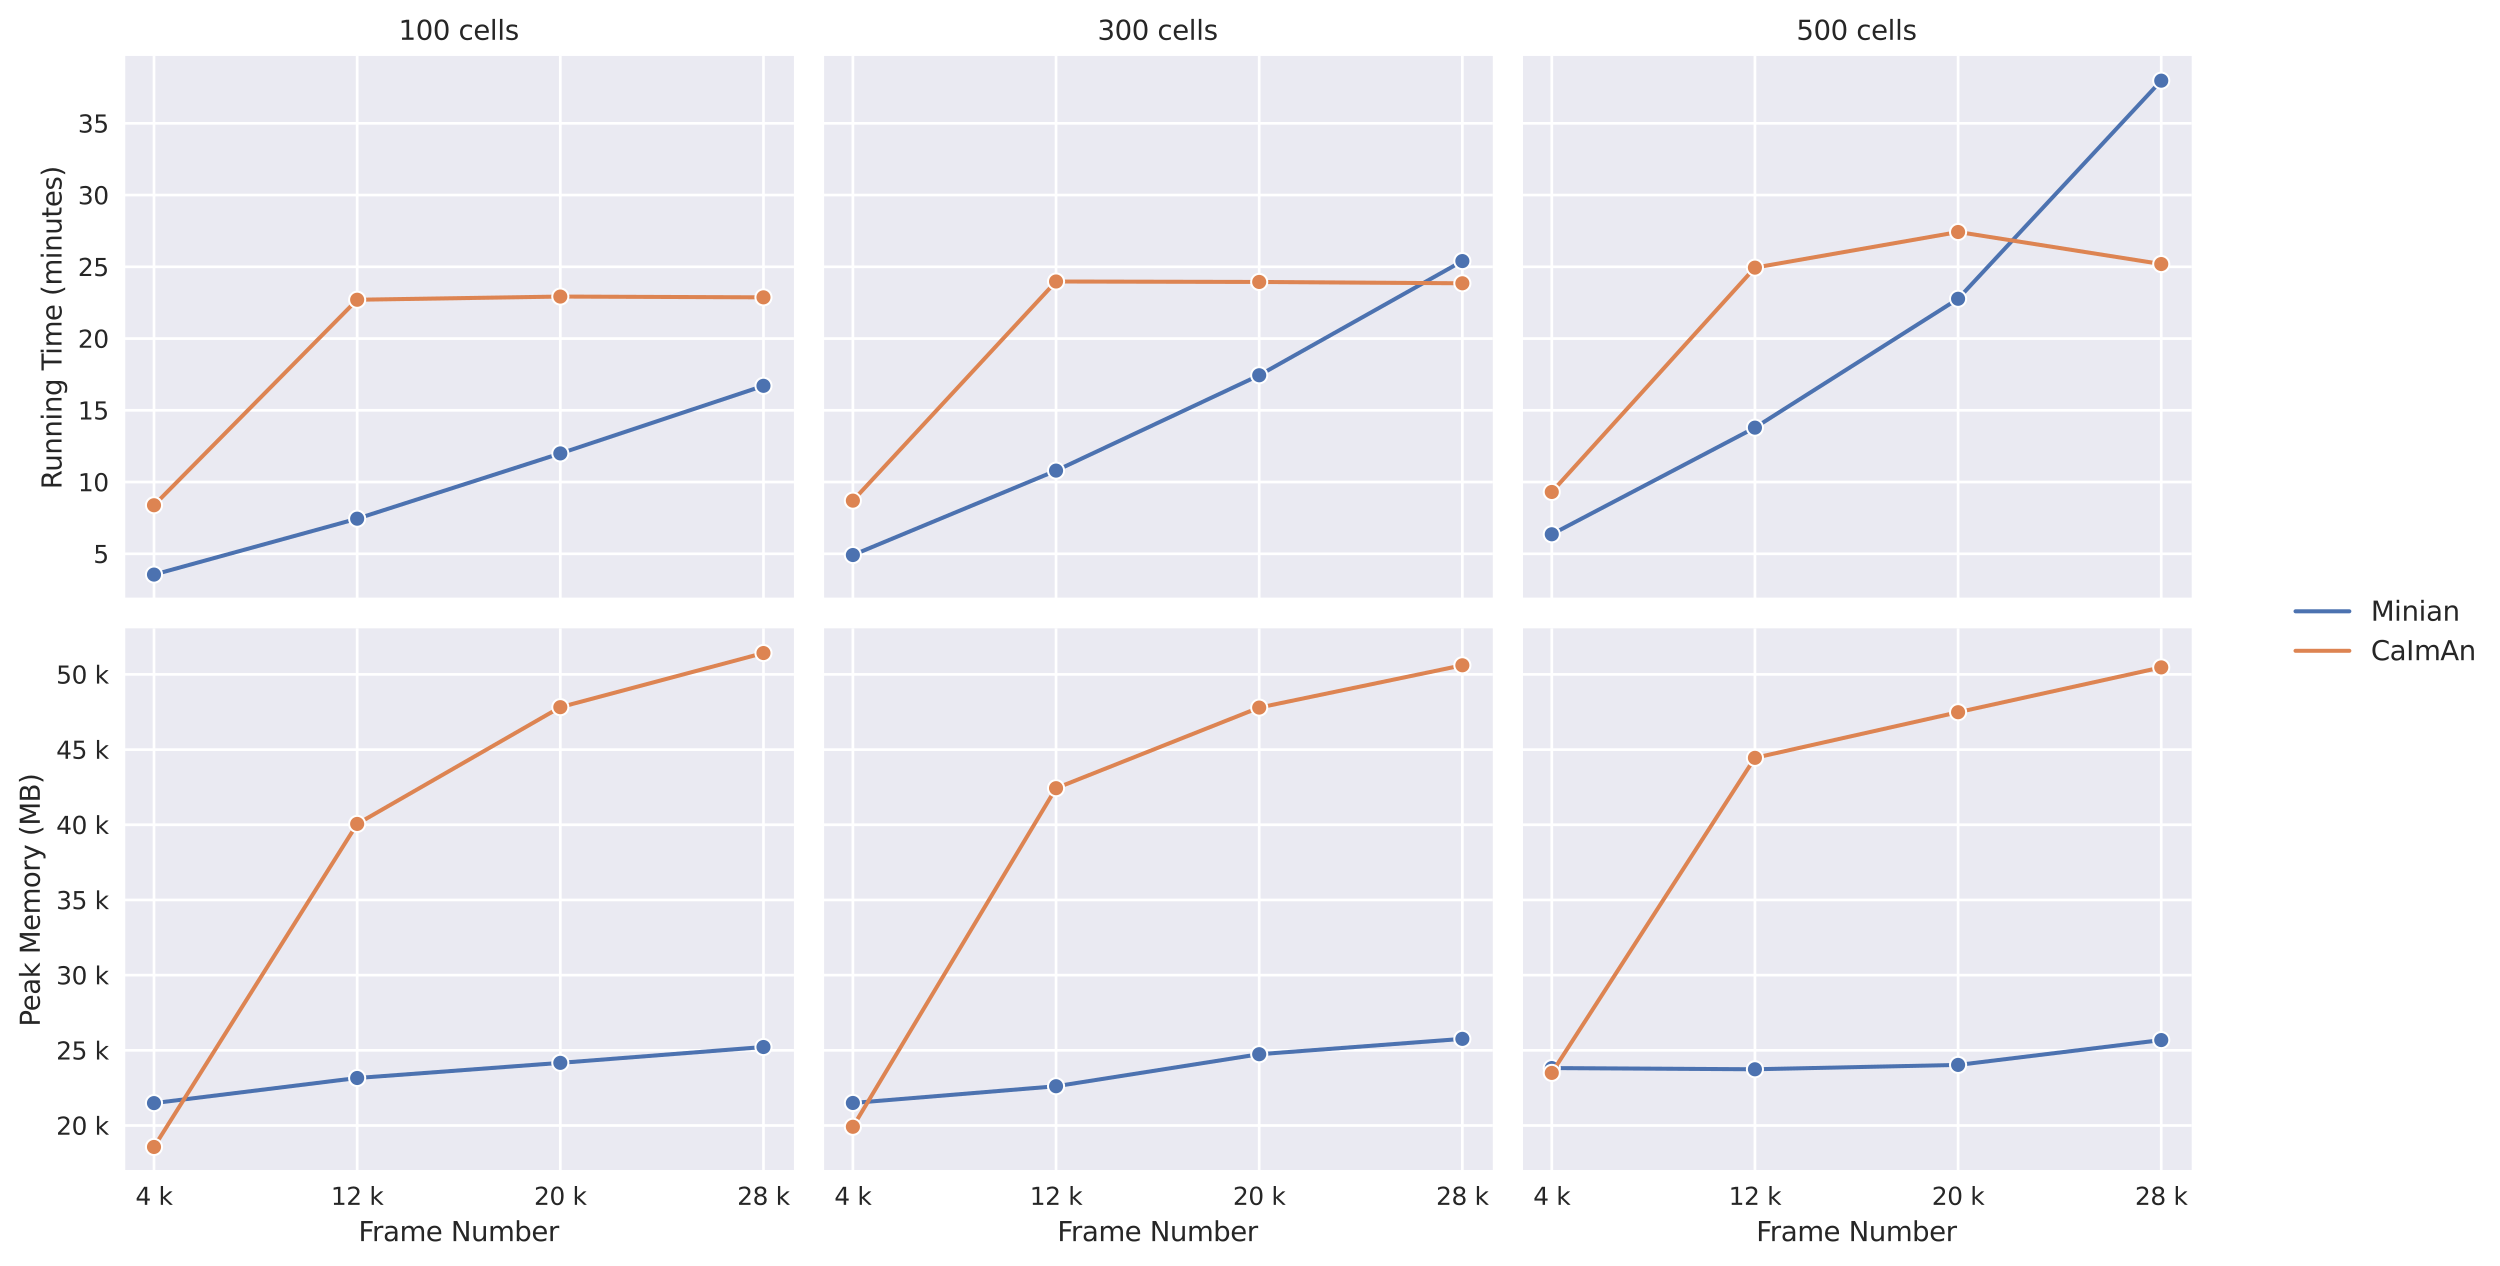 <?xml version="1.0" encoding="utf-8" standalone="no"?>
<!DOCTYPE svg PUBLIC "-//W3C//DTD SVG 1.1//EN"
  "http://www.w3.org/Graphics/SVG/1.1/DTD/svg11.dtd">
<svg height="470.467pt" version="1.1" viewBox="0 0 928.979 470.467" width="928.979pt" xmlns="http://www.w3.org/2000/svg" xmlns:xlink="http://www.w3.org/1999/xlink">
 <defs>
  <style type="text/css">*{stroke-linecap:butt;stroke-linejoin:round;}</style>
 </defs>
 <g id="figure_1">
  <g id="patch_1">
   <path d="M 0 470.467 
L 928.979 470.467 
L 928.979 0 
L 0 0 
z
" style="fill:#ffffff;"/>
  </g>
  <g id="axes_1">
   <g id="patch_2">
    <path d="M 45.903 222.688 
L 295.023 222.688 
L 295.023 20.798 
L 45.903 20.798 
z
" style="fill:#eaeaf2;"/>
   </g>
   <g id="matplotlib.axis_1">
    <g id="xtick_1">
     <g id="line2d_1">
      <path clip-path="url(#p2f8aa54cfc)" d="M 57.226 222.688 
L 57.226 20.798 
" style="fill:none;stroke:#ffffff;stroke-linecap:round;"/>
     </g>
    </g>
    <g id="xtick_2">
     <g id="line2d_2">
      <path clip-path="url(#p2f8aa54cfc)" d="M 132.717 222.688 
L 132.717 20.798 
" style="fill:none;stroke:#ffffff;stroke-linecap:round;"/>
     </g>
    </g>
    <g id="xtick_3">
     <g id="line2d_3">
      <path clip-path="url(#p2f8aa54cfc)" d="M 208.208 222.688 
L 208.208 20.798 
" style="fill:none;stroke:#ffffff;stroke-linecap:round;"/>
     </g>
    </g>
    <g id="xtick_4">
     <g id="line2d_4">
      <path clip-path="url(#p2f8aa54cfc)" d="M 283.699 222.688 
L 283.699 20.798 
" style="fill:none;stroke:#ffffff;stroke-linecap:round;"/>
     </g>
    </g>
    <g id="xtick_5"/>
    <g id="xtick_6"/>
    <g id="xtick_7"/>
    <g id="xtick_8"/>
    <g id="xtick_9"/>
    <g id="xtick_10"/>
    <g id="xtick_11"/>
    <g id="xtick_12"/>
    <g id="xtick_13"/>
   </g>
   <g id="matplotlib.axis_2">
    <g id="ytick_1">
     <g id="line2d_5">
      <path clip-path="url(#p2f8aa54cfc)" d="M 45.903 205.78 
L 295.023 205.78 
" style="fill:none;stroke:#ffffff;stroke-linecap:round;"/>
     </g>
     <g id="text_1">
      <!-- 5 -->
      <g style="fill:#262626;" transform="translate(34.676 209.2)scale(0.09 -0.09)">
       <defs>
        <path d="M 691 4666 
L 3169 4666 
L 3169 4134 
L 1269 4134 
L 1269 2991 
Q 1406 3038 1543 3061 
Q 1681 3084 1819 3084 
Q 2600 3084 3056 2656 
Q 3513 2228 3513 1497 
Q 3513 744 3044 326 
Q 2575 -91 1722 -91 
Q 1428 -91 1123 -41 
Q 819 9 494 109 
L 494 744 
Q 775 591 1075 516 
Q 1375 441 1709 441 
Q 2250 441 2565 725 
Q 2881 1009 2881 1497 
Q 2881 1984 2565 2268 
Q 2250 2553 1709 2553 
Q 1456 2553 1204 2497 
Q 953 2441 691 2322 
L 691 4666 
z
" id="DejaVuSans-35" transform="scale(0.016)"/>
       </defs>
       <use xlink:href="#DejaVuSans-35"/>
      </g>
     </g>
    </g>
    <g id="ytick_2">
     <g id="line2d_6">
      <path clip-path="url(#p2f8aa54cfc)" d="M 45.903 179.122 
L 295.023 179.122 
" style="fill:none;stroke:#ffffff;stroke-linecap:round;"/>
     </g>
     <g id="text_2">
      <!-- 10 -->
      <g style="fill:#262626;" transform="translate(28.95 182.542)scale(0.09 -0.09)">
       <defs>
        <path d="M 794 531 
L 1825 531 
L 1825 4091 
L 703 3866 
L 703 4441 
L 1819 4666 
L 2450 4666 
L 2450 531 
L 3481 531 
L 3481 0 
L 794 0 
L 794 531 
z
" id="DejaVuSans-31" transform="scale(0.016)"/>
        <path d="M 2034 4250 
Q 1547 4250 1301 3770 
Q 1056 3291 1056 2328 
Q 1056 1369 1301 889 
Q 1547 409 2034 409 
Q 2525 409 2770 889 
Q 3016 1369 3016 2328 
Q 3016 3291 2770 3770 
Q 2525 4250 2034 4250 
z
M 2034 4750 
Q 2819 4750 3233 4129 
Q 3647 3509 3647 2328 
Q 3647 1150 3233 529 
Q 2819 -91 2034 -91 
Q 1250 -91 836 529 
Q 422 1150 422 2328 
Q 422 3509 836 4129 
Q 1250 4750 2034 4750 
z
" id="DejaVuSans-30" transform="scale(0.016)"/>
       </defs>
       <use xlink:href="#DejaVuSans-31"/>
       <use x="63.623" xlink:href="#DejaVuSans-30"/>
      </g>
     </g>
    </g>
    <g id="ytick_3">
     <g id="line2d_7">
      <path clip-path="url(#p2f8aa54cfc)" d="M 45.903 152.464 
L 295.023 152.464 
" style="fill:none;stroke:#ffffff;stroke-linecap:round;"/>
     </g>
     <g id="text_3">
      <!-- 15 -->
      <g style="fill:#262626;" transform="translate(28.95 155.884)scale(0.09 -0.09)">
       <use xlink:href="#DejaVuSans-31"/>
       <use x="63.623" xlink:href="#DejaVuSans-35"/>
      </g>
     </g>
    </g>
    <g id="ytick_4">
     <g id="line2d_8">
      <path clip-path="url(#p2f8aa54cfc)" d="M 45.903 125.806 
L 295.023 125.806 
" style="fill:none;stroke:#ffffff;stroke-linecap:round;"/>
     </g>
     <g id="text_4">
      <!-- 20 -->
      <g style="fill:#262626;" transform="translate(28.95 129.226)scale(0.09 -0.09)">
       <defs>
        <path d="M 1228 531 
L 3431 531 
L 3431 0 
L 469 0 
L 469 531 
Q 828 903 1448 1529 
Q 2069 2156 2228 2338 
Q 2531 2678 2651 2914 
Q 2772 3150 2772 3378 
Q 2772 3750 2511 3984 
Q 2250 4219 1831 4219 
Q 1534 4219 1204 4116 
Q 875 4013 500 3803 
L 500 4441 
Q 881 4594 1212 4672 
Q 1544 4750 1819 4750 
Q 2544 4750 2975 4387 
Q 3406 4025 3406 3419 
Q 3406 3131 3298 2873 
Q 3191 2616 2906 2266 
Q 2828 2175 2409 1742 
Q 1991 1309 1228 531 
z
" id="DejaVuSans-32" transform="scale(0.016)"/>
       </defs>
       <use xlink:href="#DejaVuSans-32"/>
       <use x="63.623" xlink:href="#DejaVuSans-30"/>
      </g>
     </g>
    </g>
    <g id="ytick_5">
     <g id="line2d_9">
      <path clip-path="url(#p2f8aa54cfc)" d="M 45.903 99.148 
L 295.023 99.148 
" style="fill:none;stroke:#ffffff;stroke-linecap:round;"/>
     </g>
     <g id="text_5">
      <!-- 25 -->
      <g style="fill:#262626;" transform="translate(28.95 102.567)scale(0.09 -0.09)">
       <use xlink:href="#DejaVuSans-32"/>
       <use x="63.623" xlink:href="#DejaVuSans-35"/>
      </g>
     </g>
    </g>
    <g id="ytick_6">
     <g id="line2d_10">
      <path clip-path="url(#p2f8aa54cfc)" d="M 45.903 72.49 
L 295.023 72.49 
" style="fill:none;stroke:#ffffff;stroke-linecap:round;"/>
     </g>
     <g id="text_6">
      <!-- 30 -->
      <g style="fill:#262626;" transform="translate(28.95 75.909)scale(0.09 -0.09)">
       <defs>
        <path d="M 2597 2516 
Q 3050 2419 3304 2112 
Q 3559 1806 3559 1356 
Q 3559 666 3084 287 
Q 2609 -91 1734 -91 
Q 1441 -91 1130 -33 
Q 819 25 488 141 
L 488 750 
Q 750 597 1062 519 
Q 1375 441 1716 441 
Q 2309 441 2620 675 
Q 2931 909 2931 1356 
Q 2931 1769 2642 2001 
Q 2353 2234 1838 2234 
L 1294 2234 
L 1294 2753 
L 1863 2753 
Q 2328 2753 2575 2939 
Q 2822 3125 2822 3475 
Q 2822 3834 2567 4026 
Q 2313 4219 1838 4219 
Q 1578 4219 1281 4162 
Q 984 4106 628 3988 
L 628 4550 
Q 988 4650 1302 4700 
Q 1616 4750 1894 4750 
Q 2613 4750 3031 4423 
Q 3450 4097 3450 3541 
Q 3450 3153 3228 2886 
Q 3006 2619 2597 2516 
z
" id="DejaVuSans-33" transform="scale(0.016)"/>
       </defs>
       <use xlink:href="#DejaVuSans-33"/>
       <use x="63.623" xlink:href="#DejaVuSans-30"/>
      </g>
     </g>
    </g>
    <g id="ytick_7">
     <g id="line2d_11">
      <path clip-path="url(#p2f8aa54cfc)" d="M 45.903 45.832 
L 295.023 45.832 
" style="fill:none;stroke:#ffffff;stroke-linecap:round;"/>
     </g>
     <g id="text_7">
      <!-- 35 -->
      <g style="fill:#262626;" transform="translate(28.95 49.251)scale(0.09 -0.09)">
       <use xlink:href="#DejaVuSans-33"/>
       <use x="63.623" xlink:href="#DejaVuSans-35"/>
      </g>
     </g>
    </g>
    <g id="ytick_8"/>
    <g id="ytick_9"/>
    <g id="ytick_10"/>
    <g id="ytick_11"/>
    <g id="ytick_12"/>
    <g id="ytick_13"/>
    <g id="ytick_14"/>
    <g id="ytick_15"/>
    <g id="ytick_16"/>
    <g id="ytick_17"/>
    <g id="ytick_18"/>
    <g id="ytick_19"/>
    <g id="ytick_20"/>
    <g id="ytick_21"/>
    <g id="ytick_22"/>
    <g id="ytick_23"/>
    <g id="ytick_24"/>
    <g id="ytick_25"/>
    <g id="ytick_26"/>
    <g id="ytick_27"/>
    <g id="ytick_28"/>
    <g id="ytick_29"/>
    <g id="ytick_30"/>
    <g id="ytick_31"/>
    <g id="ytick_32"/>
    <g id="ytick_33"/>
    <g id="ytick_34"/>
    <g id="ytick_35"/>
    <g id="ytick_36"/>
    <g id="ytick_37"/>
    <g id="ytick_38"/>
    <g id="text_8">
     <!-- Running Time (minutes) -->
     <g style="fill:#262626;" transform="translate(22.87 181.782)rotate(-90)scale(0.1 -0.1)">
      <defs>
       <path d="M 2841 2188 
Q 3044 2119 3236 1894 
Q 3428 1669 3622 1275 
L 4263 0 
L 3584 0 
L 2988 1197 
Q 2756 1666 2539 1819 
Q 2322 1972 1947 1972 
L 1259 1972 
L 1259 0 
L 628 0 
L 628 4666 
L 2053 4666 
Q 2853 4666 3247 4331 
Q 3641 3997 3641 3322 
Q 3641 2881 3436 2590 
Q 3231 2300 2841 2188 
z
M 1259 4147 
L 1259 2491 
L 2053 2491 
Q 2509 2491 2742 2702 
Q 2975 2913 2975 3322 
Q 2975 3731 2742 3939 
Q 2509 4147 2053 4147 
L 1259 4147 
z
" id="DejaVuSans-52" transform="scale(0.016)"/>
       <path d="M 544 1381 
L 544 3500 
L 1119 3500 
L 1119 1403 
Q 1119 906 1312 657 
Q 1506 409 1894 409 
Q 2359 409 2629 706 
Q 2900 1003 2900 1516 
L 2900 3500 
L 3475 3500 
L 3475 0 
L 2900 0 
L 2900 538 
Q 2691 219 2414 64 
Q 2138 -91 1772 -91 
Q 1169 -91 856 284 
Q 544 659 544 1381 
z
M 1991 3584 
L 1991 3584 
z
" id="DejaVuSans-75" transform="scale(0.016)"/>
       <path d="M 3513 2113 
L 3513 0 
L 2938 0 
L 2938 2094 
Q 2938 2591 2744 2837 
Q 2550 3084 2163 3084 
Q 1697 3084 1428 2787 
Q 1159 2491 1159 1978 
L 1159 0 
L 581 0 
L 581 3500 
L 1159 3500 
L 1159 2956 
Q 1366 3272 1645 3428 
Q 1925 3584 2291 3584 
Q 2894 3584 3203 3211 
Q 3513 2838 3513 2113 
z
" id="DejaVuSans-6e" transform="scale(0.016)"/>
       <path d="M 603 3500 
L 1178 3500 
L 1178 0 
L 603 0 
L 603 3500 
z
M 603 4863 
L 1178 4863 
L 1178 4134 
L 603 4134 
L 603 4863 
z
" id="DejaVuSans-69" transform="scale(0.016)"/>
       <path d="M 2906 1791 
Q 2906 2416 2648 2759 
Q 2391 3103 1925 3103 
Q 1463 3103 1205 2759 
Q 947 2416 947 1791 
Q 947 1169 1205 825 
Q 1463 481 1925 481 
Q 2391 481 2648 825 
Q 2906 1169 2906 1791 
z
M 3481 434 
Q 3481 -459 3084 -895 
Q 2688 -1331 1869 -1331 
Q 1566 -1331 1297 -1286 
Q 1028 -1241 775 -1147 
L 775 -588 
Q 1028 -725 1275 -790 
Q 1522 -856 1778 -856 
Q 2344 -856 2625 -561 
Q 2906 -266 2906 331 
L 2906 616 
Q 2728 306 2450 153 
Q 2172 0 1784 0 
Q 1141 0 747 490 
Q 353 981 353 1791 
Q 353 2603 747 3093 
Q 1141 3584 1784 3584 
Q 2172 3584 2450 3431 
Q 2728 3278 2906 2969 
L 2906 3500 
L 3481 3500 
L 3481 434 
z
" id="DejaVuSans-67" transform="scale(0.016)"/>
       <path id="DejaVuSans-20" transform="scale(0.016)"/>
       <path d="M -19 4666 
L 3928 4666 
L 3928 4134 
L 2272 4134 
L 2272 0 
L 1638 0 
L 1638 4134 
L -19 4134 
L -19 4666 
z
" id="DejaVuSans-54" transform="scale(0.016)"/>
       <path d="M 3328 2828 
Q 3544 3216 3844 3400 
Q 4144 3584 4550 3584 
Q 5097 3584 5394 3201 
Q 5691 2819 5691 2113 
L 5691 0 
L 5113 0 
L 5113 2094 
Q 5113 2597 4934 2840 
Q 4756 3084 4391 3084 
Q 3944 3084 3684 2787 
Q 3425 2491 3425 1978 
L 3425 0 
L 2847 0 
L 2847 2094 
Q 2847 2600 2669 2842 
Q 2491 3084 2119 3084 
Q 1678 3084 1418 2786 
Q 1159 2488 1159 1978 
L 1159 0 
L 581 0 
L 581 3500 
L 1159 3500 
L 1159 2956 
Q 1356 3278 1631 3431 
Q 1906 3584 2284 3584 
Q 2666 3584 2933 3390 
Q 3200 3197 3328 2828 
z
" id="DejaVuSans-6d" transform="scale(0.016)"/>
       <path d="M 3597 1894 
L 3597 1613 
L 953 1613 
Q 991 1019 1311 708 
Q 1631 397 2203 397 
Q 2534 397 2845 478 
Q 3156 559 3463 722 
L 3463 178 
Q 3153 47 2828 -22 
Q 2503 -91 2169 -91 
Q 1331 -91 842 396 
Q 353 884 353 1716 
Q 353 2575 817 3079 
Q 1281 3584 2069 3584 
Q 2775 3584 3186 3129 
Q 3597 2675 3597 1894 
z
M 3022 2063 
Q 3016 2534 2758 2815 
Q 2500 3097 2075 3097 
Q 1594 3097 1305 2825 
Q 1016 2553 972 2059 
L 3022 2063 
z
" id="DejaVuSans-65" transform="scale(0.016)"/>
       <path d="M 1984 4856 
Q 1566 4138 1362 3434 
Q 1159 2731 1159 2009 
Q 1159 1288 1364 580 
Q 1569 -128 1984 -844 
L 1484 -844 
Q 1016 -109 783 600 
Q 550 1309 550 2009 
Q 550 2706 781 3412 
Q 1013 4119 1484 4856 
L 1984 4856 
z
" id="DejaVuSans-28" transform="scale(0.016)"/>
       <path d="M 1172 4494 
L 1172 3500 
L 2356 3500 
L 2356 3053 
L 1172 3053 
L 1172 1153 
Q 1172 725 1289 603 
Q 1406 481 1766 481 
L 2356 481 
L 2356 0 
L 1766 0 
Q 1100 0 847 248 
Q 594 497 594 1153 
L 594 3053 
L 172 3053 
L 172 3500 
L 594 3500 
L 594 4494 
L 1172 4494 
z
" id="DejaVuSans-74" transform="scale(0.016)"/>
       <path d="M 2834 3397 
L 2834 2853 
Q 2591 2978 2328 3040 
Q 2066 3103 1784 3103 
Q 1356 3103 1142 2972 
Q 928 2841 928 2578 
Q 928 2378 1081 2264 
Q 1234 2150 1697 2047 
L 1894 2003 
Q 2506 1872 2764 1633 
Q 3022 1394 3022 966 
Q 3022 478 2636 193 
Q 2250 -91 1575 -91 
Q 1294 -91 989 -36 
Q 684 19 347 128 
L 347 722 
Q 666 556 975 473 
Q 1284 391 1588 391 
Q 1994 391 2212 530 
Q 2431 669 2431 922 
Q 2431 1156 2273 1281 
Q 2116 1406 1581 1522 
L 1381 1569 
Q 847 1681 609 1914 
Q 372 2147 372 2553 
Q 372 3047 722 3315 
Q 1072 3584 1716 3584 
Q 2034 3584 2315 3537 
Q 2597 3491 2834 3397 
z
" id="DejaVuSans-73" transform="scale(0.016)"/>
       <path d="M 513 4856 
L 1013 4856 
Q 1481 4119 1714 3412 
Q 1947 2706 1947 2009 
Q 1947 1309 1714 600 
Q 1481 -109 1013 -844 
L 513 -844 
Q 928 -128 1133 580 
Q 1338 1288 1338 2009 
Q 1338 2731 1133 3434 
Q 928 4138 513 4856 
z
" id="DejaVuSans-29" transform="scale(0.016)"/>
      </defs>
      <use xlink:href="#DejaVuSans-52"/>
      <use x="64.982" xlink:href="#DejaVuSans-75"/>
      <use x="128.361" xlink:href="#DejaVuSans-6e"/>
      <use x="191.74" xlink:href="#DejaVuSans-6e"/>
      <use x="255.119" xlink:href="#DejaVuSans-69"/>
      <use x="282.902" xlink:href="#DejaVuSans-6e"/>
      <use x="346.281" xlink:href="#DejaVuSans-67"/>
      <use x="409.758" xlink:href="#DejaVuSans-20"/>
      <use x="441.545" xlink:href="#DejaVuSans-54"/>
      <use x="499.504" xlink:href="#DejaVuSans-69"/>
      <use x="527.287" xlink:href="#DejaVuSans-6d"/>
      <use x="624.699" xlink:href="#DejaVuSans-65"/>
      <use x="686.223" xlink:href="#DejaVuSans-20"/>
      <use x="718.01" xlink:href="#DejaVuSans-28"/>
      <use x="757.023" xlink:href="#DejaVuSans-6d"/>
      <use x="854.436" xlink:href="#DejaVuSans-69"/>
      <use x="882.219" xlink:href="#DejaVuSans-6e"/>
      <use x="945.598" xlink:href="#DejaVuSans-75"/>
      <use x="1008.977" xlink:href="#DejaVuSans-74"/>
      <use x="1048.186" xlink:href="#DejaVuSans-65"/>
      <use x="1109.709" xlink:href="#DejaVuSans-73"/>
      <use x="1161.809" xlink:href="#DejaVuSans-29"/>
     </g>
    </g>
   </g>
   <g id="line2d_12">
    <path clip-path="url(#p2f8aa54cfc)" d="M 57.226 213.512 
L 132.717 192.74 
L 208.208 168.486 
L 283.699 143.363 
" style="fill:none;stroke:#4c72b0;stroke-linecap:round;stroke-width:1.5;"/>
    <defs>
     <path d="M 0 3 
C 0.796 3 1.559 2.684 2.121 2.121 
C 2.684 1.559 3 0.796 3 0 
C 3 -0.796 2.684 -1.559 2.121 -2.121 
C 1.559 -2.684 0.796 -3 0 -3 
C -0.796 -3 -1.559 -2.684 -2.121 -2.121 
C -2.684 -1.559 -3 -0.796 -3 0 
C -3 0.796 -2.684 1.559 -2.121 2.121 
C -1.559 2.684 -0.796 3 0 3 
z
" id="me771174708" style="stroke:#ffffff;stroke-width:0.75;"/>
    </defs>
    <g clip-path="url(#p2f8aa54cfc)">
     <use style="fill:#4c72b0;stroke:#ffffff;stroke-width:0.75;" x="57.226" xlink:href="#me771174708" y="213.512"/>
     <use style="fill:#4c72b0;stroke:#ffffff;stroke-width:0.75;" x="132.717" xlink:href="#me771174708" y="192.74"/>
     <use style="fill:#4c72b0;stroke:#ffffff;stroke-width:0.75;" x="208.208" xlink:href="#me771174708" y="168.486"/>
     <use style="fill:#4c72b0;stroke:#ffffff;stroke-width:0.75;" x="283.699" xlink:href="#me771174708" y="143.363"/>
    </g>
   </g>
   <g id="line2d_13">
    <path clip-path="url(#p2f8aa54cfc)" d="M 57.226 187.743 
L 132.717 111.386 
L 208.208 110.2 
L 283.699 110.489 
" style="fill:none;stroke:#dd8452;stroke-linecap:round;stroke-width:1.5;"/>
    <defs>
     <path d="M 0 3 
C 0.796 3 1.559 2.684 2.121 2.121 
C 2.684 1.559 3 0.796 3 0 
C 3 -0.796 2.684 -1.559 2.121 -2.121 
C 1.559 -2.684 0.796 -3 0 -3 
C -0.796 -3 -1.559 -2.684 -2.121 -2.121 
C -2.684 -1.559 -3 -0.796 -3 0 
C -3 0.796 -2.684 1.559 -2.121 2.121 
C -1.559 2.684 -0.796 3 0 3 
z
" id="m146d7ba477" style="stroke:#ffffff;stroke-width:0.75;"/>
    </defs>
    <g clip-path="url(#p2f8aa54cfc)">
     <use style="fill:#dd8452;stroke:#ffffff;stroke-width:0.75;" x="57.226" xlink:href="#m146d7ba477" y="187.743"/>
     <use style="fill:#dd8452;stroke:#ffffff;stroke-width:0.75;" x="132.717" xlink:href="#m146d7ba477" y="111.386"/>
     <use style="fill:#dd8452;stroke:#ffffff;stroke-width:0.75;" x="208.208" xlink:href="#m146d7ba477" y="110.2"/>
     <use style="fill:#dd8452;stroke:#ffffff;stroke-width:0.75;" x="283.699" xlink:href="#m146d7ba477" y="110.489"/>
    </g>
   </g>
   <g id="line2d_14"/>
   <g id="line2d_15"/>
   <g id="patch_3">
    <path d="M 45.903 222.688 
L 45.903 20.798 
" style="fill:none;stroke:#ffffff;stroke-linecap:square;stroke-linejoin:miter;stroke-width:1.25;"/>
   </g>
   <g id="patch_4">
    <path d="M 45.903 222.688 
L 295.023 222.688 
" style="fill:none;stroke:#ffffff;stroke-linecap:square;stroke-linejoin:miter;stroke-width:1.25;"/>
   </g>
   <g id="text_9">
    <!-- 100 cells -->
    <g style="fill:#262626;" transform="translate(148.121 14.798)scale(0.1 -0.1)">
     <defs>
      <path d="M 3122 3366 
L 3122 2828 
Q 2878 2963 2633 3030 
Q 2388 3097 2138 3097 
Q 1578 3097 1268 2742 
Q 959 2388 959 1747 
Q 959 1106 1268 751 
Q 1578 397 2138 397 
Q 2388 397 2633 464 
Q 2878 531 3122 666 
L 3122 134 
Q 2881 22 2623 -34 
Q 2366 -91 2075 -91 
Q 1284 -91 818 406 
Q 353 903 353 1747 
Q 353 2603 823 3093 
Q 1294 3584 2113 3584 
Q 2378 3584 2631 3529 
Q 2884 3475 3122 3366 
z
" id="DejaVuSans-63" transform="scale(0.016)"/>
      <path d="M 603 4863 
L 1178 4863 
L 1178 0 
L 603 0 
L 603 4863 
z
" id="DejaVuSans-6c" transform="scale(0.016)"/>
     </defs>
     <use xlink:href="#DejaVuSans-31"/>
     <use x="63.623" xlink:href="#DejaVuSans-30"/>
     <use x="127.246" xlink:href="#DejaVuSans-30"/>
     <use x="190.869" xlink:href="#DejaVuSans-20"/>
     <use x="222.656" xlink:href="#DejaVuSans-63"/>
     <use x="277.637" xlink:href="#DejaVuSans-65"/>
     <use x="339.16" xlink:href="#DejaVuSans-6c"/>
     <use x="366.943" xlink:href="#DejaVuSans-6c"/>
     <use x="394.727" xlink:href="#DejaVuSans-73"/>
    </g>
   </g>
  </g>
  <g id="axes_2">
   <g id="patch_5">
    <path d="M 305.603 222.688 
L 554.723 222.688 
L 554.723 20.798 
L 305.603 20.798 
z
" style="fill:#eaeaf2;"/>
   </g>
   <g id="matplotlib.axis_3">
    <g id="xtick_14">
     <g id="line2d_16">
      <path clip-path="url(#p858f44f30c)" d="M 316.926 222.688 
L 316.926 20.798 
" style="fill:none;stroke:#ffffff;stroke-linecap:round;"/>
     </g>
    </g>
    <g id="xtick_15">
     <g id="line2d_17">
      <path clip-path="url(#p858f44f30c)" d="M 392.417 222.688 
L 392.417 20.798 
" style="fill:none;stroke:#ffffff;stroke-linecap:round;"/>
     </g>
    </g>
    <g id="xtick_16">
     <g id="line2d_18">
      <path clip-path="url(#p858f44f30c)" d="M 467.908 222.688 
L 467.908 20.798 
" style="fill:none;stroke:#ffffff;stroke-linecap:round;"/>
     </g>
    </g>
    <g id="xtick_17">
     <g id="line2d_19">
      <path clip-path="url(#p858f44f30c)" d="M 543.399 222.688 
L 543.399 20.798 
" style="fill:none;stroke:#ffffff;stroke-linecap:round;"/>
     </g>
    </g>
    <g id="xtick_18"/>
    <g id="xtick_19"/>
    <g id="xtick_20"/>
    <g id="xtick_21"/>
    <g id="xtick_22"/>
    <g id="xtick_23"/>
    <g id="xtick_24"/>
    <g id="xtick_25"/>
    <g id="xtick_26"/>
   </g>
   <g id="matplotlib.axis_4">
    <g id="ytick_39">
     <g id="line2d_20">
      <path clip-path="url(#p858f44f30c)" d="M 305.603 205.78 
L 554.723 205.78 
" style="fill:none;stroke:#ffffff;stroke-linecap:round;"/>
     </g>
    </g>
    <g id="ytick_40">
     <g id="line2d_21">
      <path clip-path="url(#p858f44f30c)" d="M 305.603 179.122 
L 554.723 179.122 
" style="fill:none;stroke:#ffffff;stroke-linecap:round;"/>
     </g>
    </g>
    <g id="ytick_41">
     <g id="line2d_22">
      <path clip-path="url(#p858f44f30c)" d="M 305.603 152.464 
L 554.723 152.464 
" style="fill:none;stroke:#ffffff;stroke-linecap:round;"/>
     </g>
    </g>
    <g id="ytick_42">
     <g id="line2d_23">
      <path clip-path="url(#p858f44f30c)" d="M 305.603 125.806 
L 554.723 125.806 
" style="fill:none;stroke:#ffffff;stroke-linecap:round;"/>
     </g>
    </g>
    <g id="ytick_43">
     <g id="line2d_24">
      <path clip-path="url(#p858f44f30c)" d="M 305.603 99.148 
L 554.723 99.148 
" style="fill:none;stroke:#ffffff;stroke-linecap:round;"/>
     </g>
    </g>
    <g id="ytick_44">
     <g id="line2d_25">
      <path clip-path="url(#p858f44f30c)" d="M 305.603 72.49 
L 554.723 72.49 
" style="fill:none;stroke:#ffffff;stroke-linecap:round;"/>
     </g>
    </g>
    <g id="ytick_45">
     <g id="line2d_26">
      <path clip-path="url(#p858f44f30c)" d="M 305.603 45.832 
L 554.723 45.832 
" style="fill:none;stroke:#ffffff;stroke-linecap:round;"/>
     </g>
    </g>
    <g id="ytick_46"/>
    <g id="ytick_47"/>
    <g id="ytick_48"/>
    <g id="ytick_49"/>
    <g id="ytick_50"/>
    <g id="ytick_51"/>
    <g id="ytick_52"/>
    <g id="ytick_53"/>
    <g id="ytick_54"/>
    <g id="ytick_55"/>
    <g id="ytick_56"/>
    <g id="ytick_57"/>
    <g id="ytick_58"/>
    <g id="ytick_59"/>
    <g id="ytick_60"/>
    <g id="ytick_61"/>
    <g id="ytick_62"/>
    <g id="ytick_63"/>
    <g id="ytick_64"/>
    <g id="ytick_65"/>
    <g id="ytick_66"/>
    <g id="ytick_67"/>
    <g id="ytick_68"/>
    <g id="ytick_69"/>
    <g id="ytick_70"/>
    <g id="ytick_71"/>
    <g id="ytick_72"/>
    <g id="ytick_73"/>
    <g id="ytick_74"/>
    <g id="ytick_75"/>
    <g id="ytick_76"/>
   </g>
   <g id="line2d_27">
    <path clip-path="url(#p858f44f30c)" d="M 316.926 206.244 
L 392.417 174.874 
L 467.908 139.443 
L 543.399 97.014 
" style="fill:none;stroke:#4c72b0;stroke-linecap:round;stroke-width:1.5;"/>
    <g clip-path="url(#p858f44f30c)">
     <use style="fill:#4c72b0;stroke:#ffffff;stroke-width:0.75;" x="316.926" xlink:href="#me771174708" y="206.244"/>
     <use style="fill:#4c72b0;stroke:#ffffff;stroke-width:0.75;" x="392.417" xlink:href="#me771174708" y="174.874"/>
     <use style="fill:#4c72b0;stroke:#ffffff;stroke-width:0.75;" x="467.908" xlink:href="#me771174708" y="139.443"/>
     <use style="fill:#4c72b0;stroke:#ffffff;stroke-width:0.75;" x="543.399" xlink:href="#me771174708" y="97.014"/>
    </g>
   </g>
   <g id="line2d_28">
    <path clip-path="url(#p858f44f30c)" d="M 316.926 186.034 
L 392.417 104.603 
L 467.908 104.773 
L 543.399 105.266 
" style="fill:none;stroke:#dd8452;stroke-linecap:round;stroke-width:1.5;"/>
    <g clip-path="url(#p858f44f30c)">
     <use style="fill:#dd8452;stroke:#ffffff;stroke-width:0.75;" x="316.926" xlink:href="#m146d7ba477" y="186.034"/>
     <use style="fill:#dd8452;stroke:#ffffff;stroke-width:0.75;" x="392.417" xlink:href="#m146d7ba477" y="104.603"/>
     <use style="fill:#dd8452;stroke:#ffffff;stroke-width:0.75;" x="467.908" xlink:href="#m146d7ba477" y="104.773"/>
     <use style="fill:#dd8452;stroke:#ffffff;stroke-width:0.75;" x="543.399" xlink:href="#m146d7ba477" y="105.266"/>
    </g>
   </g>
   <g id="line2d_29"/>
   <g id="line2d_30"/>
   <g id="patch_6">
    <path d="M 305.603 222.688 
L 305.603 20.798 
" style="fill:none;stroke:#ffffff;stroke-linecap:square;stroke-linejoin:miter;stroke-width:1.25;"/>
   </g>
   <g id="patch_7">
    <path d="M 305.603 222.688 
L 554.723 222.688 
" style="fill:none;stroke:#ffffff;stroke-linecap:square;stroke-linejoin:miter;stroke-width:1.25;"/>
   </g>
   <g id="text_10">
    <!-- 300 cells -->
    <g style="fill:#262626;" transform="translate(407.821 14.798)scale(0.1 -0.1)">
     <use xlink:href="#DejaVuSans-33"/>
     <use x="63.623" xlink:href="#DejaVuSans-30"/>
     <use x="127.246" xlink:href="#DejaVuSans-30"/>
     <use x="190.869" xlink:href="#DejaVuSans-20"/>
     <use x="222.656" xlink:href="#DejaVuSans-63"/>
     <use x="277.637" xlink:href="#DejaVuSans-65"/>
     <use x="339.16" xlink:href="#DejaVuSans-6c"/>
     <use x="366.943" xlink:href="#DejaVuSans-6c"/>
     <use x="394.727" xlink:href="#DejaVuSans-73"/>
    </g>
   </g>
  </g>
  <g id="axes_3">
   <g id="patch_8">
    <path d="M 565.303 222.688 
L 814.423 222.688 
L 814.423 20.798 
L 565.303 20.798 
z
" style="fill:#eaeaf2;"/>
   </g>
   <g id="matplotlib.axis_5">
    <g id="xtick_27">
     <g id="line2d_31">
      <path clip-path="url(#pc5ea2b32ab)" d="M 576.627 222.688 
L 576.627 20.798 
" style="fill:none;stroke:#ffffff;stroke-linecap:round;"/>
     </g>
    </g>
    <g id="xtick_28">
     <g id="line2d_32">
      <path clip-path="url(#pc5ea2b32ab)" d="M 652.118 222.688 
L 652.118 20.798 
" style="fill:none;stroke:#ffffff;stroke-linecap:round;"/>
     </g>
    </g>
    <g id="xtick_29">
     <g id="line2d_33">
      <path clip-path="url(#pc5ea2b32ab)" d="M 727.609 222.688 
L 727.609 20.798 
" style="fill:none;stroke:#ffffff;stroke-linecap:round;"/>
     </g>
    </g>
    <g id="xtick_30">
     <g id="line2d_34">
      <path clip-path="url(#pc5ea2b32ab)" d="M 803.1 222.688 
L 803.1 20.798 
" style="fill:none;stroke:#ffffff;stroke-linecap:round;"/>
     </g>
    </g>
    <g id="xtick_31"/>
    <g id="xtick_32"/>
    <g id="xtick_33"/>
    <g id="xtick_34"/>
    <g id="xtick_35"/>
    <g id="xtick_36"/>
    <g id="xtick_37"/>
    <g id="xtick_38"/>
    <g id="xtick_39"/>
   </g>
   <g id="matplotlib.axis_6">
    <g id="ytick_77">
     <g id="line2d_35">
      <path clip-path="url(#pc5ea2b32ab)" d="M 565.303 205.78 
L 814.423 205.78 
" style="fill:none;stroke:#ffffff;stroke-linecap:round;"/>
     </g>
    </g>
    <g id="ytick_78">
     <g id="line2d_36">
      <path clip-path="url(#pc5ea2b32ab)" d="M 565.303 179.122 
L 814.423 179.122 
" style="fill:none;stroke:#ffffff;stroke-linecap:round;"/>
     </g>
    </g>
    <g id="ytick_79">
     <g id="line2d_37">
      <path clip-path="url(#pc5ea2b32ab)" d="M 565.303 152.464 
L 814.423 152.464 
" style="fill:none;stroke:#ffffff;stroke-linecap:round;"/>
     </g>
    </g>
    <g id="ytick_80">
     <g id="line2d_38">
      <path clip-path="url(#pc5ea2b32ab)" d="M 565.303 125.806 
L 814.423 125.806 
" style="fill:none;stroke:#ffffff;stroke-linecap:round;"/>
     </g>
    </g>
    <g id="ytick_81">
     <g id="line2d_39">
      <path clip-path="url(#pc5ea2b32ab)" d="M 565.303 99.148 
L 814.423 99.148 
" style="fill:none;stroke:#ffffff;stroke-linecap:round;"/>
     </g>
    </g>
    <g id="ytick_82">
     <g id="line2d_40">
      <path clip-path="url(#pc5ea2b32ab)" d="M 565.303 72.49 
L 814.423 72.49 
" style="fill:none;stroke:#ffffff;stroke-linecap:round;"/>
     </g>
    </g>
    <g id="ytick_83">
     <g id="line2d_41">
      <path clip-path="url(#pc5ea2b32ab)" d="M 565.303 45.832 
L 814.423 45.832 
" style="fill:none;stroke:#ffffff;stroke-linecap:round;"/>
     </g>
    </g>
    <g id="ytick_84"/>
    <g id="ytick_85"/>
    <g id="ytick_86"/>
    <g id="ytick_87"/>
    <g id="ytick_88"/>
    <g id="ytick_89"/>
    <g id="ytick_90"/>
    <g id="ytick_91"/>
    <g id="ytick_92"/>
    <g id="ytick_93"/>
    <g id="ytick_94"/>
    <g id="ytick_95"/>
    <g id="ytick_96"/>
    <g id="ytick_97"/>
    <g id="ytick_98"/>
    <g id="ytick_99"/>
    <g id="ytick_100"/>
    <g id="ytick_101"/>
    <g id="ytick_102"/>
    <g id="ytick_103"/>
    <g id="ytick_104"/>
    <g id="ytick_105"/>
    <g id="ytick_106"/>
    <g id="ytick_107"/>
    <g id="ytick_108"/>
    <g id="ytick_109"/>
    <g id="ytick_110"/>
    <g id="ytick_111"/>
    <g id="ytick_112"/>
    <g id="ytick_113"/>
    <g id="ytick_114"/>
   </g>
   <g id="line2d_42">
    <path clip-path="url(#pc5ea2b32ab)" d="M 576.627 198.531 
L 652.118 158.909 
L 727.609 111.026 
L 803.1 29.975 
" style="fill:none;stroke:#4c72b0;stroke-linecap:round;stroke-width:1.5;"/>
    <g clip-path="url(#pc5ea2b32ab)">
     <use style="fill:#4c72b0;stroke:#ffffff;stroke-width:0.75;" x="576.627" xlink:href="#me771174708" y="198.531"/>
     <use style="fill:#4c72b0;stroke:#ffffff;stroke-width:0.75;" x="652.118" xlink:href="#me771174708" y="158.909"/>
     <use style="fill:#4c72b0;stroke:#ffffff;stroke-width:0.75;" x="727.609" xlink:href="#me771174708" y="111.026"/>
     <use style="fill:#4c72b0;stroke:#ffffff;stroke-width:0.75;" x="803.1" xlink:href="#me771174708" y="29.975"/>
    </g>
   </g>
   <g id="line2d_43">
    <path clip-path="url(#pc5ea2b32ab)" d="M 576.627 182.81 
L 652.118 99.454 
L 727.609 86.211 
L 803.1 98.117 
" style="fill:none;stroke:#dd8452;stroke-linecap:round;stroke-width:1.5;"/>
    <g clip-path="url(#pc5ea2b32ab)">
     <use style="fill:#dd8452;stroke:#ffffff;stroke-width:0.75;" x="576.627" xlink:href="#m146d7ba477" y="182.81"/>
     <use style="fill:#dd8452;stroke:#ffffff;stroke-width:0.75;" x="652.118" xlink:href="#m146d7ba477" y="99.454"/>
     <use style="fill:#dd8452;stroke:#ffffff;stroke-width:0.75;" x="727.609" xlink:href="#m146d7ba477" y="86.211"/>
     <use style="fill:#dd8452;stroke:#ffffff;stroke-width:0.75;" x="803.1" xlink:href="#m146d7ba477" y="98.117"/>
    </g>
   </g>
   <g id="line2d_44"/>
   <g id="line2d_45"/>
   <g id="patch_9">
    <path d="M 565.303 222.688 
L 565.303 20.798 
" style="fill:none;stroke:#ffffff;stroke-linecap:square;stroke-linejoin:miter;stroke-width:1.25;"/>
   </g>
   <g id="patch_10">
    <path d="M 565.303 222.688 
L 814.423 222.688 
" style="fill:none;stroke:#ffffff;stroke-linecap:square;stroke-linejoin:miter;stroke-width:1.25;"/>
   </g>
   <g id="text_11">
    <!-- 500 cells -->
    <g style="fill:#262626;" transform="translate(667.522 14.798)scale(0.1 -0.1)">
     <use xlink:href="#DejaVuSans-35"/>
     <use x="63.623" xlink:href="#DejaVuSans-30"/>
     <use x="127.246" xlink:href="#DejaVuSans-30"/>
     <use x="190.869" xlink:href="#DejaVuSans-20"/>
     <use x="222.656" xlink:href="#DejaVuSans-63"/>
     <use x="277.637" xlink:href="#DejaVuSans-65"/>
     <use x="339.16" xlink:href="#DejaVuSans-6c"/>
     <use x="366.943" xlink:href="#DejaVuSans-6c"/>
     <use x="394.727" xlink:href="#DejaVuSans-73"/>
    </g>
   </g>
  </g>
  <g id="axes_4">
   <g id="patch_11">
    <path d="M 45.903 435.378 
L 295.023 435.378 
L 295.023 233.488 
L 45.903 233.488 
z
" style="fill:#eaeaf2;"/>
   </g>
   <g id="matplotlib.axis_7">
    <g id="xtick_40">
     <g id="line2d_46">
      <path clip-path="url(#pbce54531c0)" d="M 57.226 435.378 
L 57.226 233.488 
" style="fill:none;stroke:#ffffff;stroke-linecap:round;"/>
     </g>
     <g id="text_12">
      <!-- 4 k -->
      <g style="fill:#262626;" transform="translate(50.327 447.717)scale(0.09 -0.09)">
       <defs>
        <path d="M 2419 4116 
L 825 1625 
L 2419 1625 
L 2419 4116 
z
M 2253 4666 
L 3047 4666 
L 3047 1625 
L 3713 1625 
L 3713 1100 
L 3047 1100 
L 3047 0 
L 2419 0 
L 2419 1100 
L 313 1100 
L 313 1709 
L 2253 4666 
z
" id="DejaVuSans-34" transform="scale(0.016)"/>
        <path d="M 581 4863 
L 1159 4863 
L 1159 1991 
L 2875 3500 
L 3609 3500 
L 1753 1863 
L 3688 0 
L 2938 0 
L 1159 1709 
L 1159 0 
L 581 0 
L 581 4863 
z
" id="DejaVuSans-6b" transform="scale(0.016)"/>
       </defs>
       <use xlink:href="#DejaVuSans-34"/>
       <use x="63.623" xlink:href="#DejaVuSans-20"/>
       <use x="95.41" xlink:href="#DejaVuSans-6b"/>
      </g>
     </g>
    </g>
    <g id="xtick_41">
     <g id="line2d_47">
      <path clip-path="url(#pbce54531c0)" d="M 132.717 435.378 
L 132.717 233.488 
" style="fill:none;stroke:#ffffff;stroke-linecap:round;"/>
     </g>
     <g id="text_13">
      <!-- 12 k -->
      <g style="fill:#262626;" transform="translate(122.955 447.717)scale(0.09 -0.09)">
       <use xlink:href="#DejaVuSans-31"/>
       <use x="63.623" xlink:href="#DejaVuSans-32"/>
       <use x="127.246" xlink:href="#DejaVuSans-20"/>
       <use x="159.033" xlink:href="#DejaVuSans-6b"/>
      </g>
     </g>
    </g>
    <g id="xtick_42">
     <g id="line2d_48">
      <path clip-path="url(#pbce54531c0)" d="M 208.208 435.378 
L 208.208 233.488 
" style="fill:none;stroke:#ffffff;stroke-linecap:round;"/>
     </g>
     <g id="text_14">
      <!-- 20 k -->
      <g style="fill:#262626;" transform="translate(198.446 447.717)scale(0.09 -0.09)">
       <use xlink:href="#DejaVuSans-32"/>
       <use x="63.623" xlink:href="#DejaVuSans-30"/>
       <use x="127.246" xlink:href="#DejaVuSans-20"/>
       <use x="159.033" xlink:href="#DejaVuSans-6b"/>
      </g>
     </g>
    </g>
    <g id="xtick_43">
     <g id="line2d_49">
      <path clip-path="url(#pbce54531c0)" d="M 283.699 435.378 
L 283.699 233.488 
" style="fill:none;stroke:#ffffff;stroke-linecap:round;"/>
     </g>
     <g id="text_15">
      <!-- 28 k -->
      <g style="fill:#262626;" transform="translate(273.937 447.717)scale(0.09 -0.09)">
       <defs>
        <path d="M 2034 2216 
Q 1584 2216 1326 1975 
Q 1069 1734 1069 1313 
Q 1069 891 1326 650 
Q 1584 409 2034 409 
Q 2484 409 2743 651 
Q 3003 894 3003 1313 
Q 3003 1734 2745 1975 
Q 2488 2216 2034 2216 
z
M 1403 2484 
Q 997 2584 770 2862 
Q 544 3141 544 3541 
Q 544 4100 942 4425 
Q 1341 4750 2034 4750 
Q 2731 4750 3128 4425 
Q 3525 4100 3525 3541 
Q 3525 3141 3298 2862 
Q 3072 2584 2669 2484 
Q 3125 2378 3379 2068 
Q 3634 1759 3634 1313 
Q 3634 634 3220 271 
Q 2806 -91 2034 -91 
Q 1263 -91 848 271 
Q 434 634 434 1313 
Q 434 1759 690 2068 
Q 947 2378 1403 2484 
z
M 1172 3481 
Q 1172 3119 1398 2916 
Q 1625 2713 2034 2713 
Q 2441 2713 2670 2916 
Q 2900 3119 2900 3481 
Q 2900 3844 2670 4047 
Q 2441 4250 2034 4250 
Q 1625 4250 1398 4047 
Q 1172 3844 1172 3481 
z
" id="DejaVuSans-38" transform="scale(0.016)"/>
       </defs>
       <use xlink:href="#DejaVuSans-32"/>
       <use x="63.623" xlink:href="#DejaVuSans-38"/>
       <use x="127.246" xlink:href="#DejaVuSans-20"/>
       <use x="159.033" xlink:href="#DejaVuSans-6b"/>
      </g>
     </g>
    </g>
    <g id="xtick_44"/>
    <g id="xtick_45"/>
    <g id="xtick_46"/>
    <g id="xtick_47"/>
    <g id="xtick_48"/>
    <g id="xtick_49"/>
    <g id="xtick_50"/>
    <g id="xtick_51"/>
    <g id="xtick_52"/>
    <g id="text_16">
     <!-- Frame Number -->
     <g style="fill:#262626;" transform="translate(133.208 461.187)scale(0.1 -0.1)">
      <defs>
       <path d="M 628 4666 
L 3309 4666 
L 3309 4134 
L 1259 4134 
L 1259 2759 
L 3109 2759 
L 3109 2228 
L 1259 2228 
L 1259 0 
L 628 0 
L 628 4666 
z
" id="DejaVuSans-46" transform="scale(0.016)"/>
       <path d="M 2631 2963 
Q 2534 3019 2420 3045 
Q 2306 3072 2169 3072 
Q 1681 3072 1420 2755 
Q 1159 2438 1159 1844 
L 1159 0 
L 581 0 
L 581 3500 
L 1159 3500 
L 1159 2956 
Q 1341 3275 1631 3429 
Q 1922 3584 2338 3584 
Q 2397 3584 2469 3576 
Q 2541 3569 2628 3553 
L 2631 2963 
z
" id="DejaVuSans-72" transform="scale(0.016)"/>
       <path d="M 2194 1759 
Q 1497 1759 1228 1600 
Q 959 1441 959 1056 
Q 959 750 1161 570 
Q 1363 391 1709 391 
Q 2188 391 2477 730 
Q 2766 1069 2766 1631 
L 2766 1759 
L 2194 1759 
z
M 3341 1997 
L 3341 0 
L 2766 0 
L 2766 531 
Q 2569 213 2275 61 
Q 1981 -91 1556 -91 
Q 1019 -91 701 211 
Q 384 513 384 1019 
Q 384 1609 779 1909 
Q 1175 2209 1959 2209 
L 2766 2209 
L 2766 2266 
Q 2766 2663 2505 2880 
Q 2244 3097 1772 3097 
Q 1472 3097 1187 3025 
Q 903 2953 641 2809 
L 641 3341 
Q 956 3463 1253 3523 
Q 1550 3584 1831 3584 
Q 2591 3584 2966 3190 
Q 3341 2797 3341 1997 
z
" id="DejaVuSans-61" transform="scale(0.016)"/>
       <path d="M 628 4666 
L 1478 4666 
L 3547 763 
L 3547 4666 
L 4159 4666 
L 4159 0 
L 3309 0 
L 1241 3903 
L 1241 0 
L 628 0 
L 628 4666 
z
" id="DejaVuSans-4e" transform="scale(0.016)"/>
       <path d="M 3116 1747 
Q 3116 2381 2855 2742 
Q 2594 3103 2138 3103 
Q 1681 3103 1420 2742 
Q 1159 2381 1159 1747 
Q 1159 1113 1420 752 
Q 1681 391 2138 391 
Q 2594 391 2855 752 
Q 3116 1113 3116 1747 
z
M 1159 2969 
Q 1341 3281 1617 3432 
Q 1894 3584 2278 3584 
Q 2916 3584 3314 3078 
Q 3713 2572 3713 1747 
Q 3713 922 3314 415 
Q 2916 -91 2278 -91 
Q 1894 -91 1617 61 
Q 1341 213 1159 525 
L 1159 0 
L 581 0 
L 581 4863 
L 1159 4863 
L 1159 2969 
z
" id="DejaVuSans-62" transform="scale(0.016)"/>
      </defs>
      <use xlink:href="#DejaVuSans-46"/>
      <use x="50.27" xlink:href="#DejaVuSans-72"/>
      <use x="91.383" xlink:href="#DejaVuSans-61"/>
      <use x="152.662" xlink:href="#DejaVuSans-6d"/>
      <use x="250.074" xlink:href="#DejaVuSans-65"/>
      <use x="311.598" xlink:href="#DejaVuSans-20"/>
      <use x="343.385" xlink:href="#DejaVuSans-4e"/>
      <use x="418.189" xlink:href="#DejaVuSans-75"/>
      <use x="481.568" xlink:href="#DejaVuSans-6d"/>
      <use x="578.98" xlink:href="#DejaVuSans-62"/>
      <use x="642.457" xlink:href="#DejaVuSans-65"/>
      <use x="703.98" xlink:href="#DejaVuSans-72"/>
     </g>
    </g>
   </g>
   <g id="matplotlib.axis_8">
    <g id="ytick_115">
     <g id="line2d_50">
      <path clip-path="url(#pbce54531c0)" d="M 45.903 418.226 
L 295.023 418.226 
" style="fill:none;stroke:#ffffff;stroke-linecap:round;"/>
     </g>
     <g id="text_17">
      <!-- 20 k -->
      <g style="fill:#262626;" transform="translate(20.878 421.646)scale(0.09 -0.09)">
       <use xlink:href="#DejaVuSans-32"/>
       <use x="63.623" xlink:href="#DejaVuSans-30"/>
       <use x="127.246" xlink:href="#DejaVuSans-20"/>
       <use x="159.033" xlink:href="#DejaVuSans-6b"/>
      </g>
     </g>
    </g>
    <g id="ytick_116">
     <g id="line2d_51">
      <path clip-path="url(#pbce54531c0)" d="M 45.903 390.289 
L 295.023 390.289 
" style="fill:none;stroke:#ffffff;stroke-linecap:round;"/>
     </g>
     <g id="text_18">
      <!-- 25 k -->
      <g style="fill:#262626;" transform="translate(20.878 393.708)scale(0.09 -0.09)">
       <use xlink:href="#DejaVuSans-32"/>
       <use x="63.623" xlink:href="#DejaVuSans-35"/>
       <use x="127.246" xlink:href="#DejaVuSans-20"/>
       <use x="159.033" xlink:href="#DejaVuSans-6b"/>
      </g>
     </g>
    </g>
    <g id="ytick_117">
     <g id="line2d_52">
      <path clip-path="url(#pbce54531c0)" d="M 45.903 362.351 
L 295.023 362.351 
" style="fill:none;stroke:#ffffff;stroke-linecap:round;"/>
     </g>
     <g id="text_19">
      <!-- 30 k -->
      <g style="fill:#262626;" transform="translate(20.878 365.77)scale(0.09 -0.09)">
       <use xlink:href="#DejaVuSans-33"/>
       <use x="63.623" xlink:href="#DejaVuSans-30"/>
       <use x="127.246" xlink:href="#DejaVuSans-20"/>
       <use x="159.033" xlink:href="#DejaVuSans-6b"/>
      </g>
     </g>
    </g>
    <g id="ytick_118">
     <g id="line2d_53">
      <path clip-path="url(#pbce54531c0)" d="M 45.903 334.413 
L 295.023 334.413 
" style="fill:none;stroke:#ffffff;stroke-linecap:round;"/>
     </g>
     <g id="text_20">
      <!-- 35 k -->
      <g style="fill:#262626;" transform="translate(20.878 337.833)scale(0.09 -0.09)">
       <use xlink:href="#DejaVuSans-33"/>
       <use x="63.623" xlink:href="#DejaVuSans-35"/>
       <use x="127.246" xlink:href="#DejaVuSans-20"/>
       <use x="159.033" xlink:href="#DejaVuSans-6b"/>
      </g>
     </g>
    </g>
    <g id="ytick_119">
     <g id="line2d_54">
      <path clip-path="url(#pbce54531c0)" d="M 45.903 306.476 
L 295.023 306.476 
" style="fill:none;stroke:#ffffff;stroke-linecap:round;"/>
     </g>
     <g id="text_21">
      <!-- 40 k -->
      <g style="fill:#262626;" transform="translate(20.878 309.895)scale(0.09 -0.09)">
       <use xlink:href="#DejaVuSans-34"/>
       <use x="63.623" xlink:href="#DejaVuSans-30"/>
       <use x="127.246" xlink:href="#DejaVuSans-20"/>
       <use x="159.033" xlink:href="#DejaVuSans-6b"/>
      </g>
     </g>
    </g>
    <g id="ytick_120">
     <g id="line2d_55">
      <path clip-path="url(#pbce54531c0)" d="M 45.903 278.538 
L 295.023 278.538 
" style="fill:none;stroke:#ffffff;stroke-linecap:round;"/>
     </g>
     <g id="text_22">
      <!-- 45 k -->
      <g style="fill:#262626;" transform="translate(20.878 281.957)scale(0.09 -0.09)">
       <use xlink:href="#DejaVuSans-34"/>
       <use x="63.623" xlink:href="#DejaVuSans-35"/>
       <use x="127.246" xlink:href="#DejaVuSans-20"/>
       <use x="159.033" xlink:href="#DejaVuSans-6b"/>
      </g>
     </g>
    </g>
    <g id="ytick_121">
     <g id="line2d_56">
      <path clip-path="url(#pbce54531c0)" d="M 45.903 250.6 
L 295.023 250.6 
" style="fill:none;stroke:#ffffff;stroke-linecap:round;"/>
     </g>
     <g id="text_23">
      <!-- 50 k -->
      <g style="fill:#262626;" transform="translate(20.878 254.02)scale(0.09 -0.09)">
       <use xlink:href="#DejaVuSans-35"/>
       <use x="63.623" xlink:href="#DejaVuSans-30"/>
       <use x="127.246" xlink:href="#DejaVuSans-20"/>
       <use x="159.033" xlink:href="#DejaVuSans-6b"/>
      </g>
     </g>
    </g>
    <g id="ytick_122"/>
    <g id="ytick_123"/>
    <g id="ytick_124"/>
    <g id="ytick_125"/>
    <g id="ytick_126"/>
    <g id="ytick_127"/>
    <g id="ytick_128"/>
    <g id="ytick_129"/>
    <g id="ytick_130"/>
    <g id="ytick_131"/>
    <g id="ytick_132"/>
    <g id="ytick_133"/>
    <g id="ytick_134"/>
    <g id="ytick_135"/>
    <g id="ytick_136"/>
    <g id="ytick_137"/>
    <g id="ytick_138"/>
    <g id="ytick_139"/>
    <g id="ytick_140"/>
    <g id="ytick_141"/>
    <g id="ytick_142"/>
    <g id="ytick_143"/>
    <g id="ytick_144"/>
    <g id="ytick_145"/>
    <g id="ytick_146"/>
    <g id="ytick_147"/>
    <g id="ytick_148"/>
    <g id="ytick_149"/>
    <g id="ytick_150"/>
    <g id="ytick_151"/>
    <g id="text_24">
     <!-- Peak Memory (MB) -->
     <g style="fill:#262626;" transform="translate(14.798 381.462)rotate(-90)scale(0.1 -0.1)">
      <defs>
       <path d="M 1259 4147 
L 1259 2394 
L 2053 2394 
Q 2494 2394 2734 2622 
Q 2975 2850 2975 3272 
Q 2975 3691 2734 3919 
Q 2494 4147 2053 4147 
L 1259 4147 
z
M 628 4666 
L 2053 4666 
Q 2838 4666 3239 4311 
Q 3641 3956 3641 3272 
Q 3641 2581 3239 2228 
Q 2838 1875 2053 1875 
L 1259 1875 
L 1259 0 
L 628 0 
L 628 4666 
z
" id="DejaVuSans-50" transform="scale(0.016)"/>
       <path d="M 628 4666 
L 1569 4666 
L 2759 1491 
L 3956 4666 
L 4897 4666 
L 4897 0 
L 4281 0 
L 4281 4097 
L 3078 897 
L 2444 897 
L 1241 4097 
L 1241 0 
L 628 0 
L 628 4666 
z
" id="DejaVuSans-4d" transform="scale(0.016)"/>
       <path d="M 1959 3097 
Q 1497 3097 1228 2736 
Q 959 2375 959 1747 
Q 959 1119 1226 758 
Q 1494 397 1959 397 
Q 2419 397 2687 759 
Q 2956 1122 2956 1747 
Q 2956 2369 2687 2733 
Q 2419 3097 1959 3097 
z
M 1959 3584 
Q 2709 3584 3137 3096 
Q 3566 2609 3566 1747 
Q 3566 888 3137 398 
Q 2709 -91 1959 -91 
Q 1206 -91 779 398 
Q 353 888 353 1747 
Q 353 2609 779 3096 
Q 1206 3584 1959 3584 
z
" id="DejaVuSans-6f" transform="scale(0.016)"/>
       <path d="M 2059 -325 
Q 1816 -950 1584 -1140 
Q 1353 -1331 966 -1331 
L 506 -1331 
L 506 -850 
L 844 -850 
Q 1081 -850 1212 -737 
Q 1344 -625 1503 -206 
L 1606 56 
L 191 3500 
L 800 3500 
L 1894 763 
L 2988 3500 
L 3597 3500 
L 2059 -325 
z
" id="DejaVuSans-79" transform="scale(0.016)"/>
       <path d="M 1259 2228 
L 1259 519 
L 2272 519 
Q 2781 519 3026 730 
Q 3272 941 3272 1375 
Q 3272 1813 3026 2020 
Q 2781 2228 2272 2228 
L 1259 2228 
z
M 1259 4147 
L 1259 2741 
L 2194 2741 
Q 2656 2741 2882 2914 
Q 3109 3088 3109 3444 
Q 3109 3797 2882 3972 
Q 2656 4147 2194 4147 
L 1259 4147 
z
M 628 4666 
L 2241 4666 
Q 2963 4666 3353 4366 
Q 3744 4066 3744 3513 
Q 3744 3084 3544 2831 
Q 3344 2578 2956 2516 
Q 3422 2416 3680 2098 
Q 3938 1781 3938 1306 
Q 3938 681 3513 340 
Q 3088 0 2303 0 
L 628 0 
L 628 4666 
z
" id="DejaVuSans-42" transform="scale(0.016)"/>
      </defs>
      <use xlink:href="#DejaVuSans-50"/>
      <use x="56.678" xlink:href="#DejaVuSans-65"/>
      <use x="118.201" xlink:href="#DejaVuSans-61"/>
      <use x="179.48" xlink:href="#DejaVuSans-6b"/>
      <use x="237.391" xlink:href="#DejaVuSans-20"/>
      <use x="269.178" xlink:href="#DejaVuSans-4d"/>
      <use x="355.457" xlink:href="#DejaVuSans-65"/>
      <use x="416.98" xlink:href="#DejaVuSans-6d"/>
      <use x="514.393" xlink:href="#DejaVuSans-6f"/>
      <use x="575.574" xlink:href="#DejaVuSans-72"/>
      <use x="616.688" xlink:href="#DejaVuSans-79"/>
      <use x="675.867" xlink:href="#DejaVuSans-20"/>
      <use x="707.654" xlink:href="#DejaVuSans-28"/>
      <use x="746.668" xlink:href="#DejaVuSans-4d"/>
      <use x="832.947" xlink:href="#DejaVuSans-42"/>
      <use x="901.551" xlink:href="#DejaVuSans-29"/>
     </g>
    </g>
   </g>
   <g id="line2d_57">
    <path clip-path="url(#pbce54531c0)" d="M 57.226 409.905 
L 132.717 400.575 
L 208.208 394.948 
L 283.699 389.06 
" style="fill:none;stroke:#4c72b0;stroke-linecap:round;stroke-width:1.5;"/>
    <g clip-path="url(#pbce54531c0)">
     <use style="fill:#4c72b0;stroke:#ffffff;stroke-width:0.75;" x="57.226" xlink:href="#me771174708" y="409.905"/>
     <use style="fill:#4c72b0;stroke:#ffffff;stroke-width:0.75;" x="132.717" xlink:href="#me771174708" y="400.575"/>
     <use style="fill:#4c72b0;stroke:#ffffff;stroke-width:0.75;" x="208.208" xlink:href="#me771174708" y="394.948"/>
     <use style="fill:#4c72b0;stroke:#ffffff;stroke-width:0.75;" x="283.699" xlink:href="#me771174708" y="389.06"/>
    </g>
   </g>
   <g id="line2d_58">
    <path clip-path="url(#pbce54531c0)" d="M 57.226 426.202 
L 132.717 306.167 
L 208.208 262.777 
L 283.699 242.665 
" style="fill:none;stroke:#dd8452;stroke-linecap:round;stroke-width:1.5;"/>
    <g clip-path="url(#pbce54531c0)">
     <use style="fill:#dd8452;stroke:#ffffff;stroke-width:0.75;" x="57.226" xlink:href="#m146d7ba477" y="426.202"/>
     <use style="fill:#dd8452;stroke:#ffffff;stroke-width:0.75;" x="132.717" xlink:href="#m146d7ba477" y="306.167"/>
     <use style="fill:#dd8452;stroke:#ffffff;stroke-width:0.75;" x="208.208" xlink:href="#m146d7ba477" y="262.777"/>
     <use style="fill:#dd8452;stroke:#ffffff;stroke-width:0.75;" x="283.699" xlink:href="#m146d7ba477" y="242.665"/>
    </g>
   </g>
   <g id="line2d_59"/>
   <g id="line2d_60"/>
   <g id="patch_12">
    <path d="M 45.903 435.378 
L 45.903 233.488 
" style="fill:none;stroke:#ffffff;stroke-linecap:square;stroke-linejoin:miter;stroke-width:1.25;"/>
   </g>
   <g id="patch_13">
    <path d="M 45.903 435.378 
L 295.023 435.378 
" style="fill:none;stroke:#ffffff;stroke-linecap:square;stroke-linejoin:miter;stroke-width:1.25;"/>
   </g>
  </g>
  <g id="axes_5">
   <g id="patch_14">
    <path d="M 305.603 435.378 
L 554.723 435.378 
L 554.723 233.488 
L 305.603 233.488 
z
" style="fill:#eaeaf2;"/>
   </g>
   <g id="matplotlib.axis_9">
    <g id="xtick_53">
     <g id="line2d_61">
      <path clip-path="url(#p792350668e)" d="M 316.926 435.378 
L 316.926 233.488 
" style="fill:none;stroke:#ffffff;stroke-linecap:round;"/>
     </g>
     <g id="text_25">
      <!-- 4 k -->
      <g style="fill:#262626;" transform="translate(310.027 447.717)scale(0.09 -0.09)">
       <use xlink:href="#DejaVuSans-34"/>
       <use x="63.623" xlink:href="#DejaVuSans-20"/>
       <use x="95.41" xlink:href="#DejaVuSans-6b"/>
      </g>
     </g>
    </g>
    <g id="xtick_54">
     <g id="line2d_62">
      <path clip-path="url(#p792350668e)" d="M 392.417 435.378 
L 392.417 233.488 
" style="fill:none;stroke:#ffffff;stroke-linecap:round;"/>
     </g>
     <g id="text_26">
      <!-- 12 k -->
      <g style="fill:#262626;" transform="translate(382.655 447.717)scale(0.09 -0.09)">
       <use xlink:href="#DejaVuSans-31"/>
       <use x="63.623" xlink:href="#DejaVuSans-32"/>
       <use x="127.246" xlink:href="#DejaVuSans-20"/>
       <use x="159.033" xlink:href="#DejaVuSans-6b"/>
      </g>
     </g>
    </g>
    <g id="xtick_55">
     <g id="line2d_63">
      <path clip-path="url(#p792350668e)" d="M 467.908 435.378 
L 467.908 233.488 
" style="fill:none;stroke:#ffffff;stroke-linecap:round;"/>
     </g>
     <g id="text_27">
      <!-- 20 k -->
      <g style="fill:#262626;" transform="translate(458.146 447.717)scale(0.09 -0.09)">
       <use xlink:href="#DejaVuSans-32"/>
       <use x="63.623" xlink:href="#DejaVuSans-30"/>
       <use x="127.246" xlink:href="#DejaVuSans-20"/>
       <use x="159.033" xlink:href="#DejaVuSans-6b"/>
      </g>
     </g>
    </g>
    <g id="xtick_56">
     <g id="line2d_64">
      <path clip-path="url(#p792350668e)" d="M 543.399 435.378 
L 543.399 233.488 
" style="fill:none;stroke:#ffffff;stroke-linecap:round;"/>
     </g>
     <g id="text_28">
      <!-- 28 k -->
      <g style="fill:#262626;" transform="translate(533.637 447.717)scale(0.09 -0.09)">
       <use xlink:href="#DejaVuSans-32"/>
       <use x="63.623" xlink:href="#DejaVuSans-38"/>
       <use x="127.246" xlink:href="#DejaVuSans-20"/>
       <use x="159.033" xlink:href="#DejaVuSans-6b"/>
      </g>
     </g>
    </g>
    <g id="xtick_57"/>
    <g id="xtick_58"/>
    <g id="xtick_59"/>
    <g id="xtick_60"/>
    <g id="xtick_61"/>
    <g id="xtick_62"/>
    <g id="xtick_63"/>
    <g id="xtick_64"/>
    <g id="xtick_65"/>
    <g id="text_29">
     <!-- Frame Number -->
     <g style="fill:#262626;" transform="translate(392.908 461.187)scale(0.1 -0.1)">
      <use xlink:href="#DejaVuSans-46"/>
      <use x="50.27" xlink:href="#DejaVuSans-72"/>
      <use x="91.383" xlink:href="#DejaVuSans-61"/>
      <use x="152.662" xlink:href="#DejaVuSans-6d"/>
      <use x="250.074" xlink:href="#DejaVuSans-65"/>
      <use x="311.598" xlink:href="#DejaVuSans-20"/>
      <use x="343.385" xlink:href="#DejaVuSans-4e"/>
      <use x="418.189" xlink:href="#DejaVuSans-75"/>
      <use x="481.568" xlink:href="#DejaVuSans-6d"/>
      <use x="578.98" xlink:href="#DejaVuSans-62"/>
      <use x="642.457" xlink:href="#DejaVuSans-65"/>
      <use x="703.98" xlink:href="#DejaVuSans-72"/>
     </g>
    </g>
   </g>
   <g id="matplotlib.axis_10">
    <g id="ytick_152">
     <g id="line2d_65">
      <path clip-path="url(#p792350668e)" d="M 305.603 418.226 
L 554.723 418.226 
" style="fill:none;stroke:#ffffff;stroke-linecap:round;"/>
     </g>
    </g>
    <g id="ytick_153">
     <g id="line2d_66">
      <path clip-path="url(#p792350668e)" d="M 305.603 390.289 
L 554.723 390.289 
" style="fill:none;stroke:#ffffff;stroke-linecap:round;"/>
     </g>
    </g>
    <g id="ytick_154">
     <g id="line2d_67">
      <path clip-path="url(#p792350668e)" d="M 305.603 362.351 
L 554.723 362.351 
" style="fill:none;stroke:#ffffff;stroke-linecap:round;"/>
     </g>
    </g>
    <g id="ytick_155">
     <g id="line2d_68">
      <path clip-path="url(#p792350668e)" d="M 305.603 334.413 
L 554.723 334.413 
" style="fill:none;stroke:#ffffff;stroke-linecap:round;"/>
     </g>
    </g>
    <g id="ytick_156">
     <g id="line2d_69">
      <path clip-path="url(#p792350668e)" d="M 305.603 306.476 
L 554.723 306.476 
" style="fill:none;stroke:#ffffff;stroke-linecap:round;"/>
     </g>
    </g>
    <g id="ytick_157">
     <g id="line2d_70">
      <path clip-path="url(#p792350668e)" d="M 305.603 278.538 
L 554.723 278.538 
" style="fill:none;stroke:#ffffff;stroke-linecap:round;"/>
     </g>
    </g>
    <g id="ytick_158">
     <g id="line2d_71">
      <path clip-path="url(#p792350668e)" d="M 305.603 250.6 
L 554.723 250.6 
" style="fill:none;stroke:#ffffff;stroke-linecap:round;"/>
     </g>
    </g>
    <g id="ytick_159"/>
    <g id="ytick_160"/>
    <g id="ytick_161"/>
    <g id="ytick_162"/>
    <g id="ytick_163"/>
    <g id="ytick_164"/>
    <g id="ytick_165"/>
    <g id="ytick_166"/>
    <g id="ytick_167"/>
    <g id="ytick_168"/>
    <g id="ytick_169"/>
    <g id="ytick_170"/>
    <g id="ytick_171"/>
    <g id="ytick_172"/>
    <g id="ytick_173"/>
    <g id="ytick_174"/>
    <g id="ytick_175"/>
    <g id="ytick_176"/>
    <g id="ytick_177"/>
    <g id="ytick_178"/>
    <g id="ytick_179"/>
    <g id="ytick_180"/>
    <g id="ytick_181"/>
    <g id="ytick_182"/>
    <g id="ytick_183"/>
    <g id="ytick_184"/>
    <g id="ytick_185"/>
    <g id="ytick_186"/>
    <g id="ytick_187"/>
    <g id="ytick_188"/>
   </g>
   <g id="line2d_72">
    <path clip-path="url(#p792350668e)" d="M 316.926 409.856 
L 392.417 403.632 
L 467.908 391.734 
L 543.399 386.032 
" style="fill:none;stroke:#4c72b0;stroke-linecap:round;stroke-width:1.5;"/>
    <g clip-path="url(#p792350668e)">
     <use style="fill:#4c72b0;stroke:#ffffff;stroke-width:0.75;" x="316.926" xlink:href="#me771174708" y="409.856"/>
     <use style="fill:#4c72b0;stroke:#ffffff;stroke-width:0.75;" x="392.417" xlink:href="#me771174708" y="403.632"/>
     <use style="fill:#4c72b0;stroke:#ffffff;stroke-width:0.75;" x="467.908" xlink:href="#me771174708" y="391.734"/>
     <use style="fill:#4c72b0;stroke:#ffffff;stroke-width:0.75;" x="543.399" xlink:href="#me771174708" y="386.032"/>
    </g>
   </g>
   <g id="line2d_73">
    <path clip-path="url(#p792350668e)" d="M 316.926 418.703 
L 392.417 292.883 
L 467.908 262.932 
L 543.399 247.215 
" style="fill:none;stroke:#dd8452;stroke-linecap:round;stroke-width:1.5;"/>
    <g clip-path="url(#p792350668e)">
     <use style="fill:#dd8452;stroke:#ffffff;stroke-width:0.75;" x="316.926" xlink:href="#m146d7ba477" y="418.703"/>
     <use style="fill:#dd8452;stroke:#ffffff;stroke-width:0.75;" x="392.417" xlink:href="#m146d7ba477" y="292.883"/>
     <use style="fill:#dd8452;stroke:#ffffff;stroke-width:0.75;" x="467.908" xlink:href="#m146d7ba477" y="262.932"/>
     <use style="fill:#dd8452;stroke:#ffffff;stroke-width:0.75;" x="543.399" xlink:href="#m146d7ba477" y="247.215"/>
    </g>
   </g>
   <g id="line2d_74"/>
   <g id="line2d_75"/>
   <g id="patch_15">
    <path d="M 305.603 435.378 
L 305.603 233.488 
" style="fill:none;stroke:#ffffff;stroke-linecap:square;stroke-linejoin:miter;stroke-width:1.25;"/>
   </g>
   <g id="patch_16">
    <path d="M 305.603 435.378 
L 554.723 435.378 
" style="fill:none;stroke:#ffffff;stroke-linecap:square;stroke-linejoin:miter;stroke-width:1.25;"/>
   </g>
  </g>
  <g id="axes_6">
   <g id="patch_17">
    <path d="M 565.303 435.378 
L 814.423 435.378 
L 814.423 233.488 
L 565.303 233.488 
z
" style="fill:#eaeaf2;"/>
   </g>
   <g id="matplotlib.axis_11">
    <g id="xtick_66">
     <g id="line2d_76">
      <path clip-path="url(#p06783f78c1)" d="M 576.627 435.378 
L 576.627 233.488 
" style="fill:none;stroke:#ffffff;stroke-linecap:round;"/>
     </g>
     <g id="text_30">
      <!-- 4 k -->
      <g style="fill:#262626;" transform="translate(569.728 447.717)scale(0.09 -0.09)">
       <use xlink:href="#DejaVuSans-34"/>
       <use x="63.623" xlink:href="#DejaVuSans-20"/>
       <use x="95.41" xlink:href="#DejaVuSans-6b"/>
      </g>
     </g>
    </g>
    <g id="xtick_67">
     <g id="line2d_77">
      <path clip-path="url(#p06783f78c1)" d="M 652.118 435.378 
L 652.118 233.488 
" style="fill:none;stroke:#ffffff;stroke-linecap:round;"/>
     </g>
     <g id="text_31">
      <!-- 12 k -->
      <g style="fill:#262626;" transform="translate(642.355 447.717)scale(0.09 -0.09)">
       <use xlink:href="#DejaVuSans-31"/>
       <use x="63.623" xlink:href="#DejaVuSans-32"/>
       <use x="127.246" xlink:href="#DejaVuSans-20"/>
       <use x="159.033" xlink:href="#DejaVuSans-6b"/>
      </g>
     </g>
    </g>
    <g id="xtick_68">
     <g id="line2d_78">
      <path clip-path="url(#p06783f78c1)" d="M 727.609 435.378 
L 727.609 233.488 
" style="fill:none;stroke:#ffffff;stroke-linecap:round;"/>
     </g>
     <g id="text_32">
      <!-- 20 k -->
      <g style="fill:#262626;" transform="translate(717.846 447.717)scale(0.09 -0.09)">
       <use xlink:href="#DejaVuSans-32"/>
       <use x="63.623" xlink:href="#DejaVuSans-30"/>
       <use x="127.246" xlink:href="#DejaVuSans-20"/>
       <use x="159.033" xlink:href="#DejaVuSans-6b"/>
      </g>
     </g>
    </g>
    <g id="xtick_69">
     <g id="line2d_79">
      <path clip-path="url(#p06783f78c1)" d="M 803.1 435.378 
L 803.1 233.488 
" style="fill:none;stroke:#ffffff;stroke-linecap:round;"/>
     </g>
     <g id="text_33">
      <!-- 28 k -->
      <g style="fill:#262626;" transform="translate(793.337 447.717)scale(0.09 -0.09)">
       <use xlink:href="#DejaVuSans-32"/>
       <use x="63.623" xlink:href="#DejaVuSans-38"/>
       <use x="127.246" xlink:href="#DejaVuSans-20"/>
       <use x="159.033" xlink:href="#DejaVuSans-6b"/>
      </g>
     </g>
    </g>
    <g id="xtick_70"/>
    <g id="xtick_71"/>
    <g id="xtick_72"/>
    <g id="xtick_73"/>
    <g id="xtick_74"/>
    <g id="xtick_75"/>
    <g id="xtick_76"/>
    <g id="xtick_77"/>
    <g id="xtick_78"/>
    <g id="text_34">
     <!-- Frame Number -->
     <g style="fill:#262626;" transform="translate(652.608 461.187)scale(0.1 -0.1)">
      <use xlink:href="#DejaVuSans-46"/>
      <use x="50.27" xlink:href="#DejaVuSans-72"/>
      <use x="91.383" xlink:href="#DejaVuSans-61"/>
      <use x="152.662" xlink:href="#DejaVuSans-6d"/>
      <use x="250.074" xlink:href="#DejaVuSans-65"/>
      <use x="311.598" xlink:href="#DejaVuSans-20"/>
      <use x="343.385" xlink:href="#DejaVuSans-4e"/>
      <use x="418.189" xlink:href="#DejaVuSans-75"/>
      <use x="481.568" xlink:href="#DejaVuSans-6d"/>
      <use x="578.98" xlink:href="#DejaVuSans-62"/>
      <use x="642.457" xlink:href="#DejaVuSans-65"/>
      <use x="703.98" xlink:href="#DejaVuSans-72"/>
     </g>
    </g>
   </g>
   <g id="matplotlib.axis_12">
    <g id="ytick_189">
     <g id="line2d_80">
      <path clip-path="url(#p06783f78c1)" d="M 565.303 418.226 
L 814.423 418.226 
" style="fill:none;stroke:#ffffff;stroke-linecap:round;"/>
     </g>
    </g>
    <g id="ytick_190">
     <g id="line2d_81">
      <path clip-path="url(#p06783f78c1)" d="M 565.303 390.289 
L 814.423 390.289 
" style="fill:none;stroke:#ffffff;stroke-linecap:round;"/>
     </g>
    </g>
    <g id="ytick_191">
     <g id="line2d_82">
      <path clip-path="url(#p06783f78c1)" d="M 565.303 362.351 
L 814.423 362.351 
" style="fill:none;stroke:#ffffff;stroke-linecap:round;"/>
     </g>
    </g>
    <g id="ytick_192">
     <g id="line2d_83">
      <path clip-path="url(#p06783f78c1)" d="M 565.303 334.413 
L 814.423 334.413 
" style="fill:none;stroke:#ffffff;stroke-linecap:round;"/>
     </g>
    </g>
    <g id="ytick_193">
     <g id="line2d_84">
      <path clip-path="url(#p06783f78c1)" d="M 565.303 306.476 
L 814.423 306.476 
" style="fill:none;stroke:#ffffff;stroke-linecap:round;"/>
     </g>
    </g>
    <g id="ytick_194">
     <g id="line2d_85">
      <path clip-path="url(#p06783f78c1)" d="M 565.303 278.538 
L 814.423 278.538 
" style="fill:none;stroke:#ffffff;stroke-linecap:round;"/>
     </g>
    </g>
    <g id="ytick_195">
     <g id="line2d_86">
      <path clip-path="url(#p06783f78c1)" d="M 565.303 250.6 
L 814.423 250.6 
" style="fill:none;stroke:#ffffff;stroke-linecap:round;"/>
     </g>
    </g>
    <g id="ytick_196"/>
    <g id="ytick_197"/>
    <g id="ytick_198"/>
    <g id="ytick_199"/>
    <g id="ytick_200"/>
    <g id="ytick_201"/>
    <g id="ytick_202"/>
    <g id="ytick_203"/>
    <g id="ytick_204"/>
    <g id="ytick_205"/>
    <g id="ytick_206"/>
    <g id="ytick_207"/>
    <g id="ytick_208"/>
    <g id="ytick_209"/>
    <g id="ytick_210"/>
    <g id="ytick_211"/>
    <g id="ytick_212"/>
    <g id="ytick_213"/>
    <g id="ytick_214"/>
    <g id="ytick_215"/>
    <g id="ytick_216"/>
    <g id="ytick_217"/>
    <g id="ytick_218"/>
    <g id="ytick_219"/>
    <g id="ytick_220"/>
    <g id="ytick_221"/>
    <g id="ytick_222"/>
    <g id="ytick_223"/>
    <g id="ytick_224"/>
    <g id="ytick_225"/>
   </g>
   <g id="line2d_87">
    <path clip-path="url(#p06783f78c1)" d="M 576.627 396.882 
L 652.118 397.335 
L 727.609 395.712 
L 803.1 386.481 
" style="fill:none;stroke:#4c72b0;stroke-linecap:round;stroke-width:1.5;"/>
    <g clip-path="url(#p06783f78c1)">
     <use style="fill:#4c72b0;stroke:#ffffff;stroke-width:0.75;" x="576.627" xlink:href="#me771174708" y="396.882"/>
     <use style="fill:#4c72b0;stroke:#ffffff;stroke-width:0.75;" x="652.118" xlink:href="#me771174708" y="397.335"/>
     <use style="fill:#4c72b0;stroke:#ffffff;stroke-width:0.75;" x="727.609" xlink:href="#me771174708" y="395.712"/>
     <use style="fill:#4c72b0;stroke:#ffffff;stroke-width:0.75;" x="803.1" xlink:href="#me771174708" y="386.481"/>
    </g>
   </g>
   <g id="line2d_88">
    <path clip-path="url(#p06783f78c1)" d="M 576.627 398.68 
L 652.118 281.61 
L 727.609 264.651 
L 803.1 247.996 
" style="fill:none;stroke:#dd8452;stroke-linecap:round;stroke-width:1.5;"/>
    <g clip-path="url(#p06783f78c1)">
     <use style="fill:#dd8452;stroke:#ffffff;stroke-width:0.75;" x="576.627" xlink:href="#m146d7ba477" y="398.68"/>
     <use style="fill:#dd8452;stroke:#ffffff;stroke-width:0.75;" x="652.118" xlink:href="#m146d7ba477" y="281.61"/>
     <use style="fill:#dd8452;stroke:#ffffff;stroke-width:0.75;" x="727.609" xlink:href="#m146d7ba477" y="264.651"/>
     <use style="fill:#dd8452;stroke:#ffffff;stroke-width:0.75;" x="803.1" xlink:href="#m146d7ba477" y="247.996"/>
    </g>
   </g>
   <g id="line2d_89"/>
   <g id="line2d_90"/>
   <g id="patch_18">
    <path d="M 565.303 435.378 
L 565.303 233.488 
" style="fill:none;stroke:#ffffff;stroke-linecap:square;stroke-linejoin:miter;stroke-width:1.25;"/>
   </g>
   <g id="patch_19">
    <path d="M 565.303 435.378 
L 814.423 435.378 
" style="fill:none;stroke:#ffffff;stroke-linecap:square;stroke-linejoin:miter;stroke-width:1.25;"/>
   </g>
  </g>
  <g id="legend_1">
   <g id="line2d_91">
    <path d="M 853 227.154 
L 873 227.154 
" style="fill:none;stroke:#4c72b0;stroke-linecap:round;stroke-width:1.5;"/>
   </g>
   <g id="line2d_92"/>
   <g id="text_35">
    <!-- Minian -->
    <g style="fill:#262626;" transform="translate(881 230.654)scale(0.1 -0.1)">
     <use xlink:href="#DejaVuSans-4d"/>
     <use x="86.279" xlink:href="#DejaVuSans-69"/>
     <use x="114.062" xlink:href="#DejaVuSans-6e"/>
     <use x="177.441" xlink:href="#DejaVuSans-69"/>
     <use x="205.225" xlink:href="#DejaVuSans-61"/>
     <use x="266.504" xlink:href="#DejaVuSans-6e"/>
    </g>
   </g>
   <g id="line2d_93">
    <path d="M 853 241.832 
L 873 241.832 
" style="fill:none;stroke:#dd8452;stroke-linecap:round;stroke-width:1.5;"/>
   </g>
   <g id="line2d_94"/>
   <g id="text_36">
    <!-- CaImAn -->
    <g style="fill:#262626;" transform="translate(881 245.332)scale(0.1 -0.1)">
     <defs>
      <path d="M 4122 4306 
L 4122 3641 
Q 3803 3938 3442 4084 
Q 3081 4231 2675 4231 
Q 1875 4231 1450 3742 
Q 1025 3253 1025 2328 
Q 1025 1406 1450 917 
Q 1875 428 2675 428 
Q 3081 428 3442 575 
Q 3803 722 4122 1019 
L 4122 359 
Q 3791 134 3420 21 
Q 3050 -91 2638 -91 
Q 1578 -91 968 557 
Q 359 1206 359 2328 
Q 359 3453 968 4101 
Q 1578 4750 2638 4750 
Q 3056 4750 3426 4639 
Q 3797 4528 4122 4306 
z
" id="DejaVuSans-43" transform="scale(0.016)"/>
      <path d="M 628 4666 
L 1259 4666 
L 1259 0 
L 628 0 
L 628 4666 
z
" id="DejaVuSans-49" transform="scale(0.016)"/>
      <path d="M 2188 4044 
L 1331 1722 
L 3047 1722 
L 2188 4044 
z
M 1831 4666 
L 2547 4666 
L 4325 0 
L 3669 0 
L 3244 1197 
L 1141 1197 
L 716 0 
L 50 0 
L 1831 4666 
z
" id="DejaVuSans-41" transform="scale(0.016)"/>
     </defs>
     <use xlink:href="#DejaVuSans-43"/>
     <use x="69.824" xlink:href="#DejaVuSans-61"/>
     <use x="131.104" xlink:href="#DejaVuSans-49"/>
     <use x="160.596" xlink:href="#DejaVuSans-6d"/>
     <use x="258.008" xlink:href="#DejaVuSans-41"/>
     <use x="326.416" xlink:href="#DejaVuSans-6e"/>
    </g>
   </g>
  </g>
 </g>
 <defs>
  <clipPath id="p2f8aa54cfc">
   <rect height="201.89" width="249.12" x="45.903" y="20.798"/>
  </clipPath>
  <clipPath id="p858f44f30c">
   <rect height="201.89" width="249.12" x="305.603" y="20.798"/>
  </clipPath>
  <clipPath id="pc5ea2b32ab">
   <rect height="201.89" width="249.12" x="565.303" y="20.798"/>
  </clipPath>
  <clipPath id="pbce54531c0">
   <rect height="201.89" width="249.12" x="45.903" y="233.488"/>
  </clipPath>
  <clipPath id="p792350668e">
   <rect height="201.89" width="249.12" x="305.603" y="233.488"/>
  </clipPath>
  <clipPath id="p06783f78c1">
   <rect height="201.89" width="249.12" x="565.303" y="233.488"/>
  </clipPath>
 </defs>
</svg>
